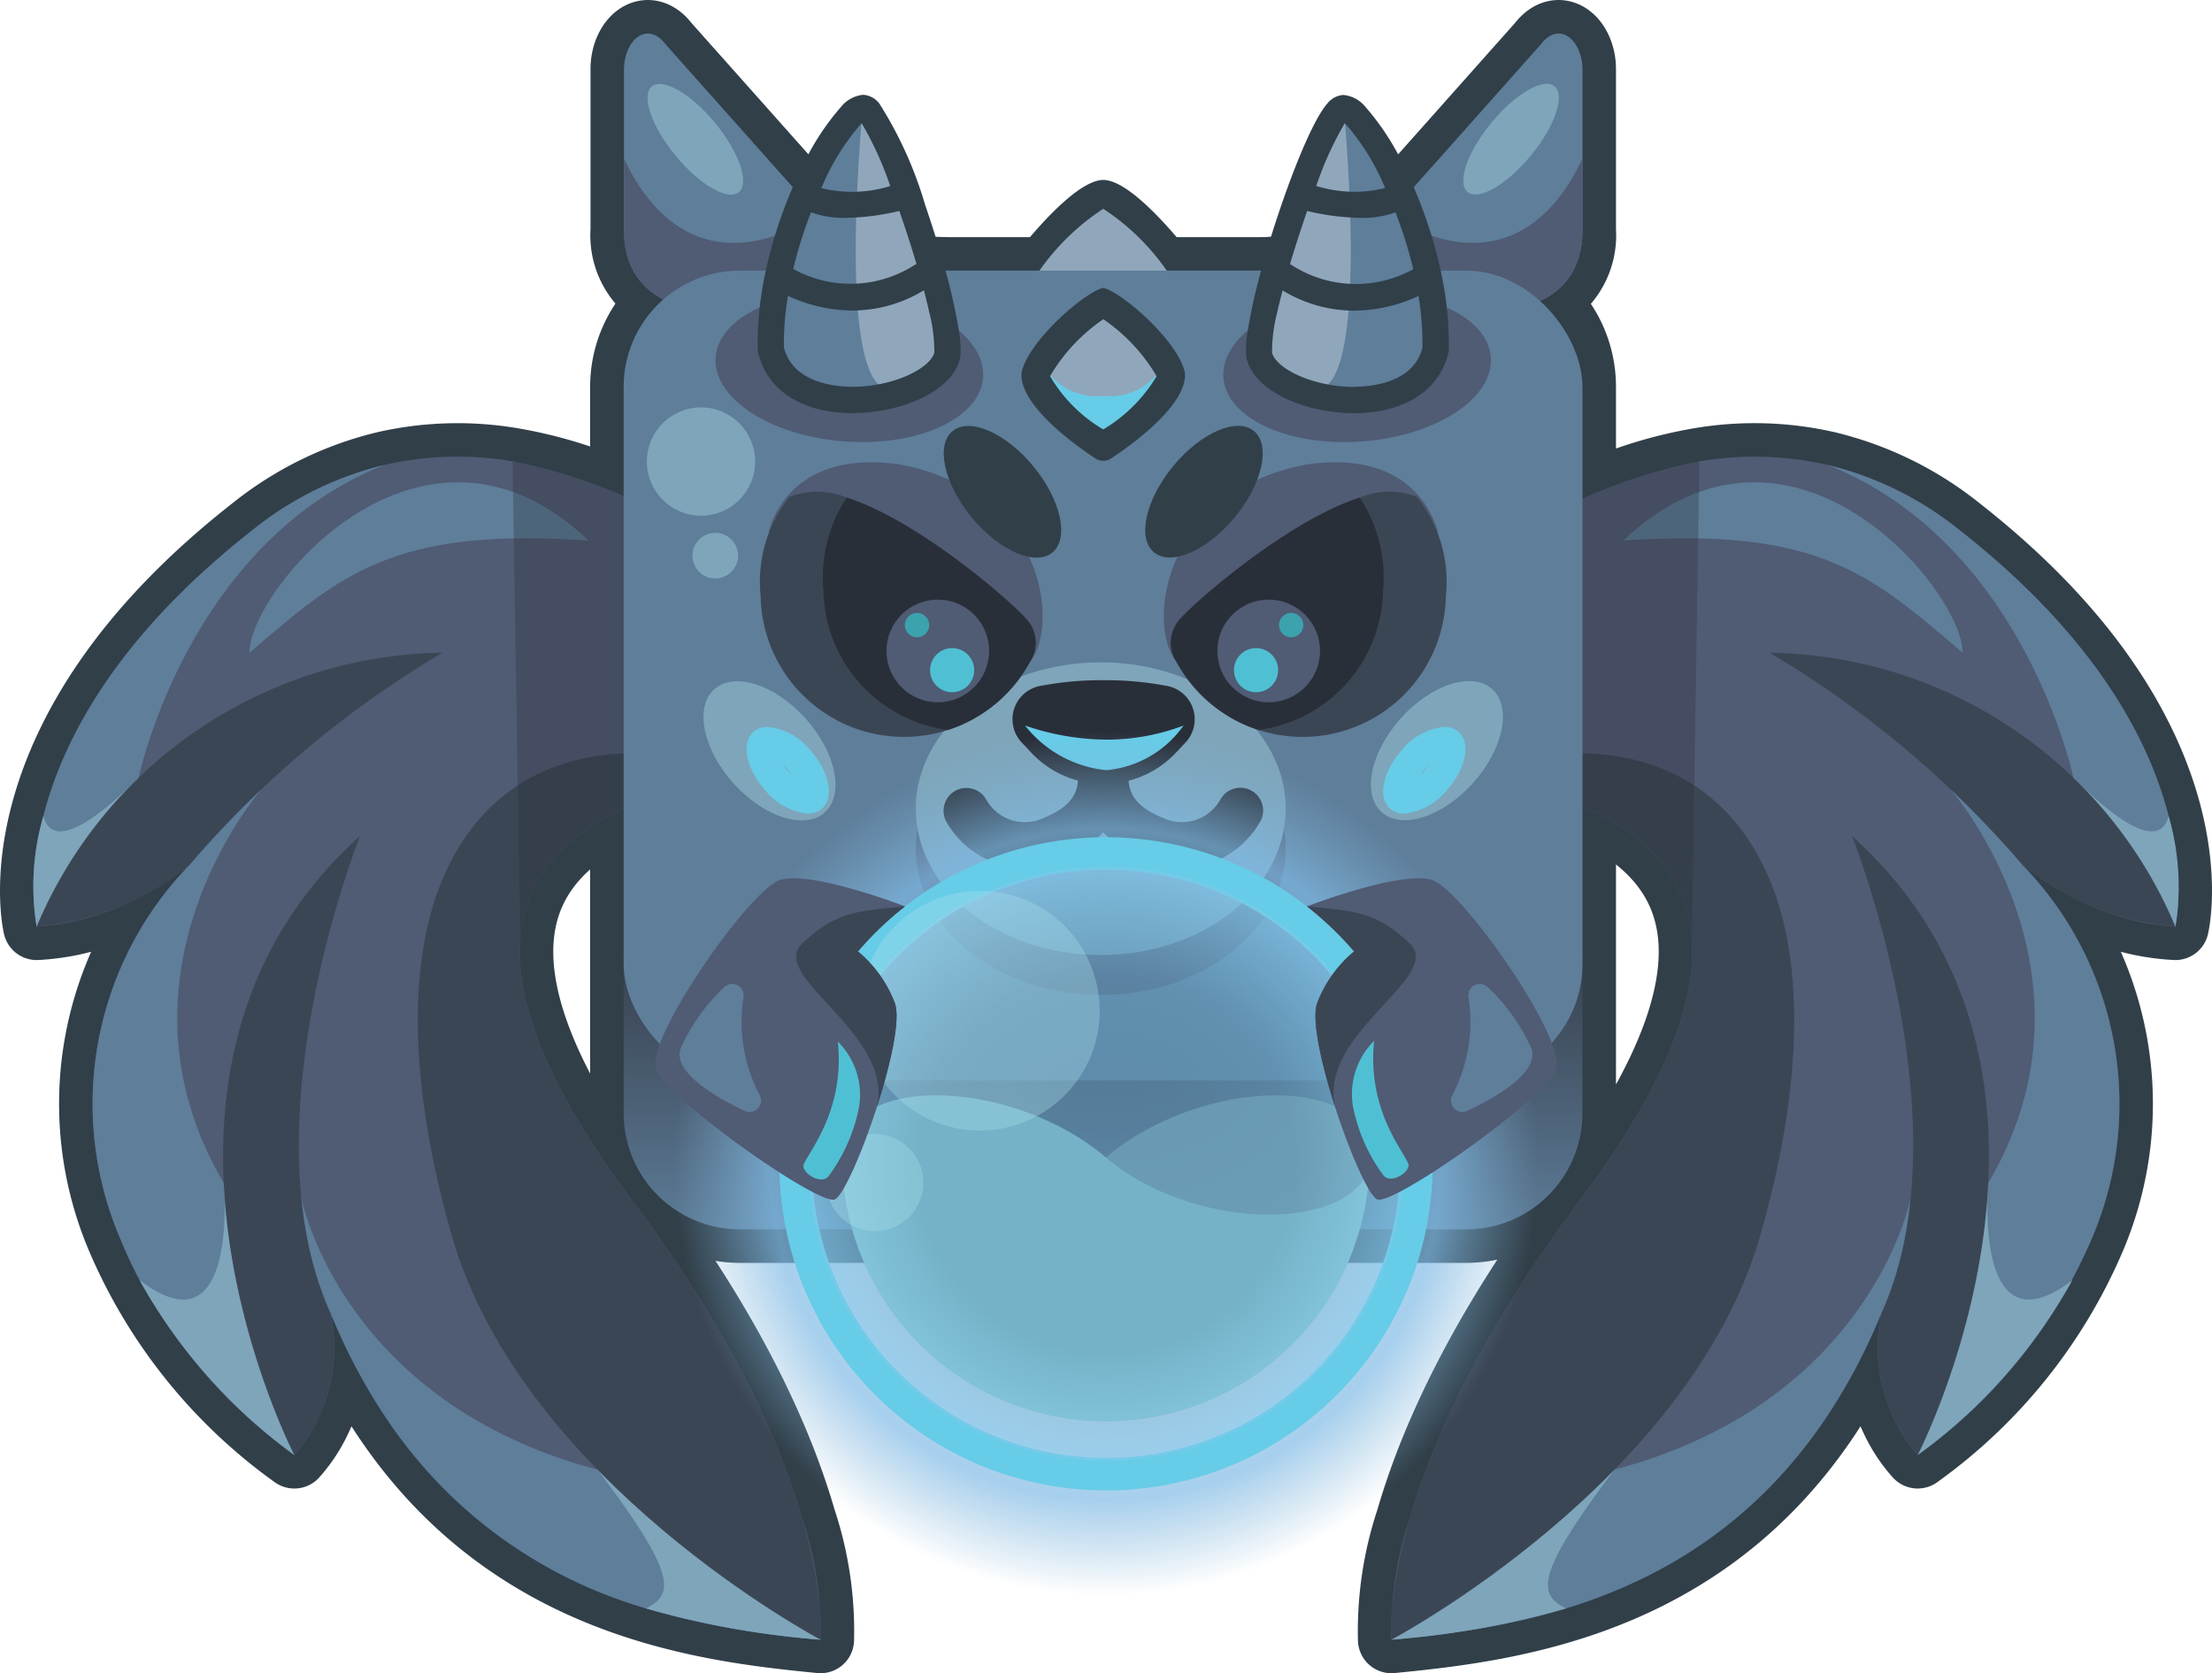 <svg id="Layer_1" data-name="Layer 1" xmlns="http://www.w3.org/2000/svg" xmlns:xlink="http://www.w3.org/1999/xlink" viewBox="0 0 103.125 78.013"><defs><style>.cls-1,.cls-8{fill:#313f49;}.cls-1{stroke:#313f49;stroke-linecap:round;stroke-linejoin:round;stroke-width:3.125px;}.cls-2{fill:#505b74;}.cls-3{fill:#5e7e9a;}.cls-4{fill:#7ea5ba;}.cls-5{fill:#3b4655;}.cls-10,.cls-6{fill:#292f39;}.cls-6{opacity:0.32;}.cls-7{fill:#90a7bb;}.cls-9{fill:url(#linear-gradient);}.cls-11{fill:#67cce7;}.cls-12{fill:#4fc0d3;}.cls-13{fill:#3ca2ad;}.cls-14{fill:url(#radial-gradient);}.cls-15{fill:#80afb7;opacity:0.75;}.cls-16{fill:#8ccfd7;}.cls-17{opacity:0.51;fill:url(#radial-gradient-2);}.cls-18{fill:#a9deec;opacity:0.35;}</style><linearGradient id="linear-gradient" x1="51.425" y1="60.649" x2="51.425" y2="39.635" gradientUnits="userSpaceOnUse"><stop offset="0.132" stop-color="#5e7e9a"/><stop offset="0.711" stop-color="#3b4655"/></linearGradient><radialGradient id="radial-gradient" cx="51.562" cy="-310.774" r="20.149" gradientTransform="translate(0 365.039)" gradientUnits="userSpaceOnUse"><stop offset="0" stop-color="#6898b8" stop-opacity="0"/><stop offset="0.103" stop-color="#6999b9" stop-opacity="0.022"/><stop offset="0.229" stop-color="#6b9cbe" stop-opacity="0.087"/><stop offset="0.366" stop-color="#6fa2c5" stop-opacity="0.195"/><stop offset="0.512" stop-color="#74a9cf" stop-opacity="0.345"/><stop offset="0.663" stop-color="#7ab3db" stop-opacity="0.535"/><stop offset="0.776" stop-color="#80bbe6" stop-opacity="0.7"/><stop offset="1" stop-color="#80b2d6" stop-opacity="0"/></radialGradient><radialGradient id="radial-gradient-2" cx="51.562" cy="-310.774" r="13.848" gradientTransform="translate(0 365.039)" gradientUnits="userSpaceOnUse"><stop offset="0.634" stop-color="#5e97ba"/><stop offset="1" stop-color="#82c9ec"/></radialGradient></defs><path class="cls-1" d="M91.331,24.697a15.665,15.665,0,0,0-6.116-3.016,15.251,15.251,0,0,0-5.986-.171,20.885,20.885,0,0,0-5.453,1.735V18.039a5.406,5.406,0,0,0-1.844-4.072,3.342,3.342,0,0,0,1.844-3.236V3.221c0-1.302-1.064-2.314-1.953-1.139l-5.914,6.648s-2.894,3.889-7.114,3.889H44.08l-.001-.004c-5.154,0-6.988-4.192-7.119-3.888l-5.915-6.645c-.889-1.175-1.953-.163-1.953,1.139v7.509A3.342,3.342,0,0,0,30.927,13.961a5.406,5.406,0,0,0-1.852,4.078v5.08a20.684,20.684,0,0,0-5.178-1.608,15.251,15.251,0,0,0-5.986.171,15.665,15.665,0,0,0-6.116,3.016C-.453,34.295,1.71,43.2,1.71,43.2a10.698,10.698,0,0,0,1.646-.216A12.31,12.31,0,0,0,6.704,41.724a16.171,16.171,0,0,0,2.124-1.387A15.979,15.979,0,0,0,5.604,57.747a24.026,24.026,0,0,0,8.118,10.093,6.847,6.847,0,0,0,1.129-1.733c.016-.034.033-.069.048-.104a7.653,7.653,0,0,0,.514-4.774c.141.34.284.673.432.998a.098.098,0,0,1,.008.017,26.657,26.657,0,0,0,2.095,3.791c5.878,8.816,14.878,9.884,20.307,10.416a16.478,16.478,0,0,0-.844-5.618c-1.016-3.515-3.209-8.565-7.906-14.818-4.088-5.441-5.458-9.351-5.254-12.194.223-3.113,2.332-4.946,4.824-6.106v14.184a5.421,5.421,0,0,0,5.421,5.421H68.355a5.421,5.421,0,0,0,5.421-5.421V37.59c2.61,1.153,4.867,3.005,5.098,6.231.203,2.843-1.167,6.753-5.254,12.194-4.697,6.253-6.89,11.303-7.906,14.818A16.478,16.478,0,0,0,64.87,76.451c5.429-.533,14.428-1.6,20.307-10.416A26.657,26.657,0,0,0,87.272,62.243a.098.098,0,0,1,.008-.017c.148-.324.292-.658.432-.998a7.653,7.653,0,0,0,.514,4.774c.016.035.033.07.048.104a6.847,6.847,0,0,0,1.129,1.733,24.026,24.026,0,0,0,8.118-10.093A15.979,15.979,0,0,0,94.297,40.338a16.171,16.171,0,0,0,2.124,1.387,12.31,12.31,0,0,0,3.348,1.259,10.698,10.698,0,0,0,1.646.216S103.578,34.295,91.331,24.697Z"/><path class="cls-2" d="M38.255,76.451c-5.429-.533-14.428-1.6-20.307-10.416a26.656,26.656,0,0,1-2.095-3.791.098.098,0,0,0-.008-.017c-.148-.324-.292-.658-.432-.998a7.652,7.652,0,0,1-.514,4.774c-.016.035-.033.07-.048.104a6.847,6.847,0,0,1-1.129,1.733,24.026,24.026,0,0,1-8.118-10.093A15.979,15.979,0,0,1,8.828,40.338,16.17,16.17,0,0,1,6.704,41.724a12.31,12.31,0,0,1-3.348,1.259,10.697,10.697,0,0,1-1.646.216s-2.163-8.905,10.084-18.503a15.665,15.665,0,0,1,6.116-3.016,15.251,15.251,0,0,1,5.986-.171,25.081,25.081,0,0,1,10.513,4.787,27.227,27.227,0,0,1,2.995,2.547l-1.57.632.508.785-.499.604-1.434,1.738-2.292,2.78-1.366,1.658c-3.155,1.091-6.228,2.985-6.501,6.779-.203,2.843,1.167,6.753,5.254,12.194,4.697,6.253,6.89,11.303,7.906,14.818A16.478,16.478,0,0,1,38.255,76.451Z"/><path class="cls-3" d="M38.255,76.45a40.636,40.636,0,0,1-8.139-1.46,21.823,21.823,0,0,1-12.168-8.957,26.657,26.657,0,0,1-2.095-3.791.098.098,0,0,0-.008-.017c-.148-.324-.292-.658-.432-.998.413,1.987-.939,2.633-1.458,3.78L12.152,58.38l1.899-2.517s1.684,8.747,12.426,12.25l.001.001a27.376,27.376,0,0,0,4.127.987,22.86,22.86,0,0,1,5.366,1.24A40.24,40.24,0,0,0,38.255,76.45Z"/><path class="cls-3" d="M13.722,67.84a25.196,25.196,0,0,1-7.213-8.152l-.001-.001a19.813,19.813,0,0,1-.904-1.94A15.979,15.979,0,0,1,8.828,40.337a3.377,3.377,0,0,1,3.352-3.524s-7.49,8.585-1.749,18.339c.018.03.035.06.053.09a23.665,23.665,0,0,1,1.865,4.163v.001c.18.499.345.988.501,1.455l.001.003a25.992,25.992,0,0,0,1.103,2.963,3.664,3.664,0,0,0-.258,1.112A17.102,17.102,0,0,0,13.722,67.84Z"/><path class="cls-3" d="M6.463,36.263c.008,3.022.063,3.46-1.561,4.959-.551.116-2.645,1.949-3.192,1.978a11.636,11.636,0,0,1,.315-5.157c.885-3.468,3.345-8.312,9.769-13.346a15.666,15.666,0,0,1,6.116-3.016C8.745,25.325,6.463,36.263,6.463,36.263Z"/><path class="cls-4" d="M4.902,41.222c-.551.116-2.645,1.949-3.192,1.978a11.636,11.636,0,0,1,.315-5.157c.201.843,1.056,1.599,4.438-1.78C6.471,39.285,6.526,39.723,4.902,41.222Z"/><path class="cls-5" d="M20.628,30.433a47.081,47.081,0,0,0-11.8,9.905A12.767,12.767,0,0,1,1.71,43.2,20.835,20.835,0,0,1,20.628,30.433Z"/><path class="cls-3" d="M11.626,30.433c4.253-3.625,6.675-5.867,15.818-5.229C19.661,17.817,11.626,27.51,11.626,30.433Z"/><path class="cls-4" d="M13.722,67.84a25.196,25.196,0,0,1-7.213-8.152c4.666,3.556,3.922-4.536,3.922-4.536l1.918,4.253v.001l.37.819.132.635.001.003.845,4.075A17.102,17.102,0,0,0,13.722,67.84Z"/><path class="cls-5" d="M15.413,61.229a7.653,7.653,0,0,1-.563,4.878,6.847,6.847,0,0,1-1.129,1.733S4.502,50.018,16.787,38.977C16.727,39.128,11.434,52.465,15.413,61.229Z"/><path class="cls-4" d="M27.853,68.519c.864.229,1.78.424,2.752.582a22.86,22.86,0,0,1,5.366,1.24,40.24,40.24,0,0,0,2.284,6.11,40.636,40.636,0,0,1-8.139-1.46C31.426,74.338,31.578,73.437,27.853,68.519Z"/><path class="cls-5" d="M38.255,76.451S24.384,69.111,21.071,57.64c-1.104-3.824-2.955-12.014,0-17.575s8.704-5.181,11.047-4.681l-1.366,1.658c-5.521,1.91-10.789,6.273-1.246,18.973C39.047,68.715,38.255,76.451,38.255,76.451Z"/><path class="cls-6" d="M34.41,26.297v6.307l-2.292,2.78-1.366,1.658c-3.155,1.091-6.228,2.985-6.501,6.779l-.354-22.311A25.081,25.081,0,0,1,34.41,26.297Z"/><path class="cls-2" d="M64.87,76.451c5.429-.533,14.428-1.6,20.307-10.416A26.656,26.656,0,0,0,87.272,62.243a.098.098,0,0,1,.008-.017c.148-.324.292-.658.432-.998a7.653,7.653,0,0,0,.514,4.774c.016.035.033.07.048.104a6.847,6.847,0,0,0,1.129,1.733,24.026,24.026,0,0,0,8.118-10.093A15.979,15.979,0,0,0,94.297,40.338a16.17,16.17,0,0,0,2.124,1.387,12.31,12.31,0,0,0,3.348,1.259,10.697,10.697,0,0,0,1.646.216s2.163-8.905-10.084-18.503a15.665,15.665,0,0,0-6.116-3.016,15.251,15.251,0,0,0-5.986-.171,25.081,25.081,0,0,0-10.513,4.787,27.227,27.227,0,0,0-2.995,2.547l1.57.632-.508.785.499.604,1.434,1.738,2.292,2.78,1.366,1.658c3.155,1.091,6.228,2.985,6.501,6.779.203,2.843-1.167,6.753-5.254,12.194-4.697,6.253-6.89,11.303-7.906,14.818A16.478,16.478,0,0,0,64.87,76.451Z"/><path class="cls-3" d="M64.87,76.451c5.429-.533,14.428-1.6,20.307-10.416A26.656,26.656,0,0,0,87.272,62.243a.098.098,0,0,1,.008-.017c.148-.324.292-.658.432-.998-.413,1.987,3.261-2.849,3.261-2.849l-1.899-2.517s-2.098,10.901-16.554,13.238a22.185,22.185,0,0,0-5.283,1.213A36.138,36.138,0,0,1,64.87,76.451Z"/><path class="cls-3" d="M89.31,63.002c.521,1.109.094,4.838.094,4.838a24.026,24.026,0,0,0,8.118-10.093A15.979,15.979,0,0,0,94.297,40.338a3.376,3.376,0,0,0-3.352-3.524s7.536,8.637,1.696,18.428C90.888,58.172,90.16,61.315,89.31,63.002Z"/><path class="cls-3" d="M85.214,21.681C94.381,25.326,96.662,36.263,96.662,36.263c-.008,3.022.761,3.394,2.385,4.893.551.116,1.821,2.015,2.368,2.044,0,0,2.163-8.905-10.084-18.503A15.665,15.665,0,0,0,85.214,21.681Z"/><path class="cls-4" d="M98.224,41.222c.551.116,2.645,1.949,3.192,1.978a11.636,11.636,0,0,0-.315-5.157c-.201.843-1.056,1.599-4.438-1.78C96.654,39.285,96.6,39.723,98.224,41.222Z"/><path class="cls-4" d="M89.404,67.84a25.196,25.196,0,0,0,7.213-8.152c-4.666,3.556-3.922-4.536-3.922-4.536l-1.918,4.253v.001l-.37.819-.132.635-.001.003-.845,4.075A17.102,17.102,0,0,1,89.404,67.84Z"/><path class="cls-4" d="M75.273,68.519c-.864.229-1.78.424-2.752.582a22.86,22.86,0,0,0-5.366,1.24,40.239,40.239,0,0,1-2.284,6.11,40.636,40.636,0,0,0,8.139-1.46C71.699,74.338,71.547,73.437,75.273,68.519Z"/><path class="cls-5" d="M82.498,30.433a47.081,47.081,0,0,1,11.8,9.905,12.767,12.767,0,0,0,7.118,2.862A20.835,20.835,0,0,0,82.498,30.433Z"/><path class="cls-3" d="M91.499,30.433c-4.253-3.625-6.675-5.867-15.818-5.229C83.464,17.817,91.499,27.51,91.499,30.433Z"/><path class="cls-5" d="M87.712,61.229a7.653,7.653,0,0,0,.563,4.878,6.847,6.847,0,0,0,1.129,1.733s9.22-17.822-3.065-28.864C86.398,39.128,91.692,52.465,87.712,61.229Z"/><path class="cls-5" d="M64.87,76.451S78.742,69.111,82.054,57.64c1.104-3.824,2.955-12.014,0-17.575S73.35,34.884,71.007,35.384l1.366,1.658c5.521,1.91,10.789,6.273,1.246,18.973C64.078,68.715,64.87,76.451,64.87,76.451Z"/><path class="cls-6" d="M68.715,26.297v6.307l2.292,2.78,1.366,1.658c3.155,1.091,6.228,2.985,6.501,6.779l.354-22.311A25.081,25.081,0,0,0,68.715,26.297Z"/><path class="cls-3" d="M39.465,11.546l-4.592,5.469-1.792-2.543s-3.99.092-3.99-3.743V3.221c0-1.302,1.064-2.314,1.953-1.139L38.216,10.138Z"/><path class="cls-3" d="M63.402,11.546l4.592,5.469,1.792-2.541s3.99.092,3.99-3.743V3.221c0-1.302-1.064-2.314-1.953-1.139L64.655,10.138Z"/><path class="cls-2" d="M63.402,11.546l4.592,5.469,1.792-2.541s3.99.092,3.99-3.743V7.388c-1,2.166-3.386,5.448-8.131,3.16A8.559,8.559,0,0,0,64.655,10.138Z"/><path class="cls-2" d="M39.465,11.546l-4.592,5.469-1.792-2.543s-3.99.092-3.99-3.743V7.388c1,2.166,3.386,5.448,8.131,3.16a8.56,8.56,0,0,1,.99-.41Z"/><ellipse class="cls-4" cx="70.448" cy="6.489" rx="3.192" ry="1.197" transform="translate(20.683 56.773) rotate(-50.56)"/><ellipse class="cls-4" cx="32.417" cy="6.494" rx="1.197" ry="3.192" transform="translate(3.256 22.073) rotate(-39.44)"/><polygon class="cls-7" points="55.955 13.141 51.467 13.141 51.467 13.155 46.946 13.155 47.47 12.628 51.434 8.635 51.457 8.612 51.467 8.622 55.431 12.615 55.955 13.141"/><polygon class="cls-7" points="51.467 8.601 51.467 8.622 51.457 8.612 51.467 8.601"/><path class="cls-8" d="M55.955,13.543a.665.665,0,0,1-.931-.13c-.066-.089-.13-.178-.204-.26-.13-.178-.277-.353-.415-.521a10.836,10.836,0,0,0-2.97-2.897A10.929,10.929,0,0,0,48.462,12.615c-.138.173-.279.348-.415.521-.069.089-.138.178-.204.26a.663.663,0,0,1-1.061-.796h0c.939-1.248,3.263-4.158,4.631-4.211h.048c1.367.053,3.692,2.964,4.631,4.211h0a.665.665,0,0,1-.122.933Z"/><path class="cls-9" d="M68.355,57.319H34.496a5.421,5.421,0,0,1-5.421-5.421h0V44.526H73.776v7.373A5.421,5.421,0,0,1,68.355,57.319Z"/><rect class="cls-3" x="29.075" y="12.618" width="44.701" height="37.756" rx="5.421"/><ellipse class="cls-2" cx="51.317" cy="39.567" rx="8.623" ry="6.823"/><ellipse class="cls-4" cx="51.317" cy="37.704" rx="8.623" ry="6.823"/><path class="cls-2" d="M35.832,24.837s.736-3.924,6.041-3.194c6.902,1.259,7.514,7.601,6.144,9.218S35.832,24.837,35.832,24.837Z"/><path class="cls-5" d="M48.017,30.861A6.682,6.682,0,0,1,35.462,27.794a6.354,6.354,0,0,1,1.343-4.625,3.536,3.536,0,0,1,2.671.036c3.482,1.115,8.091,5.201,8.501,5.814A1.627,1.627,0,0,1,48.017,30.861Z"/><path class="cls-10" d="M48.017,30.861A6.691,6.691,0,0,1,44.196,34.034a6.684,6.684,0,0,1-5.809-6.511,6.702,6.702,0,0,1,1.089-4.323c3.482,1.115,8.091,5.201,8.501,5.814A1.635,1.635,0,0,1,48.017,30.861Z"/><path class="cls-10" d="M55.269,34.619l-.434.462a4.61,4.61,0,0,1-2.229,1.324,4.696,4.696,0,0,1-1.141.15h-.031a4.698,4.698,0,0,1-1.142-.15,4.613,4.613,0,0,1-2.225-1.324l-.434-.462a1.581,1.581,0,0,1,.824-2.63,15.285,15.285,0,0,1,2.977-.275h.034a15.285,15.285,0,0,1,2.977.275,1.581,1.581,0,0,1,.824,2.63Z"/><polygon class="cls-7" points="54.675 18.036 53.388 19.259 51.434 21.118 49.478 19.259 48.191 18.036 48.286 16.863 51.434 14.341 54.58 16.863 54.675 18.036"/><path class="cls-10" d="M58.746,38.313a4.25,4.25,0,0,1-3.597,2.154,4.597,4.597,0,0,1-1.718-.353,5.245,5.245,0,0,1-1.998-1.309,5.276,5.276,0,0,1-1.998,1.309,4.602,4.602,0,0,1-1.719.353,4.246,4.246,0,0,1-3.595-2.154,1.063,1.063,0,0,1,1.853-1.042h0a2.055,2.055,0,0,0,2.671.867c1.158-.462,1.554-1.026,1.612-1.735A4.885,4.885,0,0,0,50.128,35.08a1.064,1.064,0,0,1,.834-1.253l.001-0q.473.021.947,0A1.067,1.067,0,0,1,52.745,35.08a4.837,4.837,0,0,0-.13,1.324c.059.708.456,1.272,1.612,1.735a2.054,2.054,0,0,0,2.671-.867,1.063,1.063,0,0,1,1.854,1.042h-.007Z"/><path class="cls-11" d="M54.361,16.874a3.748,3.748,0,0,1-.465.641,2.871,2.871,0,0,1-2.196.961c-.115,0-.205-.005-.263-.005-.059,0-.151.005-.269.005a2.862,2.862,0,0,1-2.193-.961,3.819,3.819,0,0,1-.465-.641c.029.079-.221.26-.221.26l.508.912.684,1.212,1.953,1.5L53.387,19.259l.685-1.216.508-.912s-.25-.181-.219-.257Z"/><ellipse class="cls-2" cx="39.597" cy="17.131" rx="3.457" ry="6.251" transform="translate(19.472 55.294) rotate(-85.59)"/><circle class="cls-2" cx="43.721" cy="30.35" r="2.393"/><polygon class="cls-7" points="40.056 5.166 37.255 9.064 36.273 15.003 36.273 17.45 38.667 18.462 42.22 18.035 43.986 16.865 43.721 14.072 42.22 8.65 40.418 5.166 40.056 5.166"/><path class="cls-3" d="M40.262,4.63s-1.33,12.926,1.065,13.512-2.655.32-2.655.32l-2.393-1.331-.4-2.206,1.995-6.571S39.731,4.63,40.262,4.63Z"/><ellipse class="cls-4" cx="35.874" cy="35.009" rx="2.261" ry="3.857" transform="translate(-14.209 32.935) rotate(-41.93)"/><path class="cls-11" d="M36.514,35.677a2.763,2.763,0,0,1,.42.468,2.762,2.762,0,0,1-.42-.468m-.723-1.784a.978.978,0,0,0-.67.233c-.578.519-.328,1.739.557,2.725a2.923,2.923,0,0,0,1.98,1.078.978.978,0,0,0,.67-.233c.578-.519.328-1.739-.557-2.725a2.923,2.923,0,0,0-1.98-1.078Z"/><ellipse class="cls-8" cx="46.736" cy="22.931" rx="1.866" ry="3.664" transform="translate(-3.925 34.911) rotate(-39.44)"/><path class="cls-2" d="M67.035,24.837s-.736-3.924-6.041-3.194c-6.902,1.259-7.514,7.601-6.144,9.218S67.035,24.837,67.035,24.837Z"/><path class="cls-5" d="M54.851,30.861a6.682,6.682,0,0,0,12.555-3.067,6.354,6.354,0,0,0-1.343-4.625,3.536,3.536,0,0,0-2.671.036c-3.482,1.115-8.091,5.201-8.501,5.814A1.627,1.627,0,0,0,54.851,30.861Z"/><path class="cls-10" d="M54.851,30.861a6.691,6.691,0,0,0,3.821,3.173,6.684,6.684,0,0,0,5.809-6.511,6.702,6.702,0,0,0-1.089-4.323c-3.482,1.115-8.091,5.201-8.501,5.814A1.635,1.635,0,0,0,54.851,30.861Z"/><ellipse class="cls-2" cx="63.27" cy="17.132" rx="6.251" ry="3.457" transform="translate(-1.13 4.916) rotate(-4.41)"/><circle class="cls-2" cx="59.147" cy="30.35" r="2.393"/><polygon class="cls-7" points="62.811 5.166 65.612 9.064 66.594 15.003 66.594 17.45 64.201 18.462 60.647 18.035 58.881 16.865 59.147 14.072 60.647 8.65 62.449 5.166 62.811 5.166"/><path class="cls-3" d="M62.605,4.63s1.33,12.926-1.065,13.512,2.655.32,2.655.32l2.393-1.331.4-2.206L64.999,8.354S63.137,4.63,62.605,4.63Z"/><path class="cls-8" d="M44.079,12.615c-.272-.989-.599-2.045-.946-3.055A18.549,18.549,0,0,0,40.99,4.818,1.037,1.037,0,0,0,40.24,4.42a1.517,1.517,0,0,0-1.034.566,11.883,11.883,0,0,0-1.844,2.865c-.245.497-.483,1.042-.704,1.612a20.88,20.88,0,0,0-.955,3.146c-.122.566-.219,1.141-.285,1.72-.029.26-.053.521-.066.781-.026.398-.034.801-.023,1.197a.499.499,0,0,0,.016.13c.418,1.771,2.059,2.825,4.394,2.825h.053c2.166-.013,4.615-.981,4.969-2.574a.391.391,0,0,0,.01-.059,4.971,4.971,0,0,0-.069-1.212A26.062,26.062,0,0,0,44.079,12.615Zm-3.918-6.86.01-.01A15.74,15.74,0,0,1,41.503,8.673a5.993,5.993,0,0,1-3.21.098h0A10.779,10.779,0,0,1,40.16,5.755ZM37.811,9.897a4.355,4.355,0,0,0,1.626.26,11.287,11.287,0,0,0,2.49-.322c.283.811.559,1.662.801,2.474h0a.673.673,0,0,0-.086.044,5.523,5.523,0,0,1-5.662.188A20.371,20.371,0,0,1,37.811,9.897ZM43.558,16.442c-.155.574-1.229,1.224-2.604,1.477a6.349,6.349,0,0,1-1.172.115c-.83,0-2.796-.165-3.235-1.823a13.202,13.202,0,0,1,.172-2.305.799.799,0,0,1,.016-.112h0a7.236,7.236,0,0,0,3.008.684,6.432,6.432,0,0,0,3.33-.943h0c.092.353.176.694.245,1.008a7.305,7.305,0,0,1,.241,1.903Z"/><path class="cls-8" d="M67.516,15.112c-.013-.26-.038-.521-.066-.781-.066-.579-.163-1.154-.285-1.72a20.88,20.88,0,0,0-.955-3.146c-.221-.573-.46-1.115-.705-1.612A11.83,11.83,0,0,0,63.661,4.988a1.5,1.5,0,0,0-1.029-.56,1.037,1.037,0,0,0-.75.398c-.849.96-2.245,4.705-3.089,7.794a26.062,26.062,0,0,0-.622,2.798,4.971,4.971,0,0,0-.069,1.212.391.391,0,0,0,.01.059c.354,1.594,2.804,2.561,4.969,2.574h.053c2.335,0,3.976-1.053,4.394-2.825a.498.498,0,0,0,.016-.13C67.55,15.913,67.542,15.511,67.516,15.112ZM62.698,5.744s.008,0,.01.01A10.703,10.703,0,0,1,64.576,8.768h0a5.993,5.993,0,0,1-3.21-.098A15.373,15.373,0,0,1,62.696,5.744Zm-1.758,4.092a11.287,11.287,0,0,0,2.49.322,4.355,4.355,0,0,0,1.626-.26,20.371,20.371,0,0,1,.832,2.653,5.523,5.523,0,0,1-5.662-.188.673.673,0,0,0-.086-.044h0C60.385,11.497,60.661,10.647,60.94,9.836Zm2.141,8.204a6.349,6.349,0,0,1-1.172-.115c-1.38-.253-2.455-.902-2.604-1.477a7.116,7.116,0,0,1,.245-1.899c.069-.314.152-.651.245-1.008h0a6.432,6.432,0,0,0,3.33.943,7.237,7.237,0,0,0,3.008-.684h0c0,.036.013.074.016.112a13.202,13.202,0,0,1,.165,2.309c-.432,1.649-2.399,1.811-3.228,1.814Z"/><path class="cls-8" d="M51.51,13.442a.391.391,0,0,0-.077-.018.38.38,0,0,0-.078.018c-.942.314-3.358,2.442-3.715,3.87a.822.822,0,0,0-.018.13c-.053,1.514,2.625,3.395,3.447,3.934a.659.659,0,0,0,.365.109A.651.651,0,0,0,51.797,21.376c.823-.539,3.502-2.42,3.448-3.934a.708.708,0,0,0-.02-.13C54.87,15.887,52.452,13.755,51.51,13.442ZM51.434,20.023a7.007,7.007,0,0,1-2.474-2.474.363.363,0,0,1,.018-.048,8.276,8.276,0,0,1,2.461-2.617,8.36,8.36,0,0,1,2.46,2.617.363.363,0,0,1,.018.048A7.192,7.192,0,0,1,51.434,20.023Z"/><ellipse class="cls-4" cx="66.99" cy="34.998" rx="3.857" ry="2.261" transform="translate(-3.812 61.45) rotate(-48.07)"/><ellipse class="cls-8" cx="56.13" cy="22.925" rx="3.664" ry="1.866" transform="translate(2.768 51.71) rotate(-50.56)"/><circle class="cls-4" cx="32.682" cy="21.52" r="2.526"/><circle class="cls-4" cx="33.346" cy="25.908" r="1.064"/><path class="cls-11" d="M55.178,33.827a10.077,10.077,0,0,1-3.592.659,11.856,11.856,0,0,1-3.801-.659,5.532,5.532,0,0,0,3.79,2.083,4.938,4.938,0,0,0,3.603-2.083Z"/><circle class="cls-12" cx="44.389" cy="31.246" r="1.029"/><circle class="cls-13" cx="42.753" cy="29.146" r="0.569"/><circle class="cls-12" cx="58.558" cy="31.246" r="1.029"/><circle class="cls-13" cx="60.194" cy="29.146" r="0.569"/><circle class="cls-14" cx="51.562" cy="54.265" r="20.149"/><path class="cls-11" d="M51.547,40.553h0c.334,0,.673.012,1.009.037a13.711,13.711,0,0,1,12.705,13.1c.009.191.013.383.013.578a13.615,13.615,0,0,1-.646,4.163l-.03.095a13.675,13.675,0,0,1-13.036,9.45c-.34,0-.673-.012-.993-.037a13.711,13.711,0,0,1,.978-27.386m-.001-1.517a15.228,15.228,0,0,0-1.087,30.416c.364.028.733.041,1.103.041a15.238,15.238,0,0,0,14.512-10.598v-.002a15.151,15.151,0,0,0,.718-4.627c0-.218-.004-.435-.015-.651A15.228,15.228,0,0,0,52.666,39.077q-.564-.041-1.119-.041Z"/><path class="cls-15" d="M63.856,53.968a12.294,12.294,0,0,1-24.589,0c0,3.341,7.874,3.748,12.295,0C55.982,50.22,63.856,49.993,63.856,53.968Z"/><path class="cls-16" d="M39.267,53.968a12.294,12.294,0,0,0,24.589,0c0,3.341-7.874,3.748-12.295,0C47.141,50.22,39.267,49.993,39.267,53.968Z"/><circle class="cls-17" cx="51.562" cy="54.265" r="13.848"/><circle class="cls-18" cx="45.681" cy="47.124" r="5.587"/><circle class="cls-18" cx="40.787" cy="55.139" r="2.263"/><path class="cls-2" d="M72.548,49.827c-.467,1.392-7.58,6.387-8.336,6.096-.39-.148-1.28-2.174-1.97-4.313l-.002-.005c-.643-1.999-1.111-4.095-.83-4.845A5.788,5.788,0,0,1,63.129,44.36a15.356,15.356,0,0,0-2.194-2.099l-.003-.002s4.386-1.687,5.821-1.232C68.185,41.482,73.014,48.435,72.548,49.827Z"/><path class="cls-5" d="M62.241,51.606c-.643-1.999-1.111-4.095-.83-4.845A5.788,5.788,0,0,1,63.129,44.36a15.356,15.356,0,0,0-2.194-2.099c2.13.213,3.189.204,4.794,1.737S61.449,48.169,62.241,51.606Z"/><path class="cls-3" d="M67.699,51.075a7.357,7.357,0,0,0,.762-4.586.534.534,0,0,1,.905-.458,8.95,8.95,0,0,1,2.034,2.858c.354,1.08-1.518,2.207-2.992,2.907A.535.535,0,0,1,67.699,51.075Z"/><path class="cls-2" d="M30.577,49.827c.467,1.392,7.58,6.387,8.336,6.096.39-.148,1.28-2.174,1.97-4.313l.002-.005c.643-1.999,1.111-4.095.83-4.845A5.788,5.788,0,0,0,39.997,44.36a15.356,15.356,0,0,1,2.194-2.099l.003-.002s-4.386-1.687-5.821-1.232C34.94,41.482,30.112,48.435,30.577,49.827Z"/><path class="cls-5" d="M40.885,51.606c.643-1.999,1.111-4.095.83-4.845A5.788,5.788,0,0,0,39.997,44.36a15.356,15.356,0,0,1,2.194-2.099c-2.13.213-3.189.204-4.794,1.737S41.676,48.169,40.885,51.606Z"/><path class="cls-3" d="M35.426,51.075a7.357,7.357,0,0,1-.762-4.586.534.534,0,0,0-.905-.458,8.95,8.95,0,0,0-2.034,2.858c-.354,1.08,1.518,2.207,2.992,2.907A.535.535,0,0,0,35.426,51.075Z"/><path class="cls-12" d="M64.064,48.528a3.494,3.494,0,0,0-.989,3.05A7.977,7.977,0,0,0,64.489,54.792c.307.412,1.123-.045,1.18-.434S63.701,52.008,64.064,48.528Z"/><path class="cls-12" d="M39.061,48.566a3.494,3.494,0,0,1,.989,3.05,7.977,7.977,0,0,1-1.414,3.214c-.307.412-1.123-.045-1.18-.434S39.424,52.046,39.061,48.566Z"/><path class="cls-11" d="M66.611,35.677a2.763,2.763,0,0,1-.42.468,2.762,2.762,0,0,1,.42-.468m.723-1.784a2.923,2.923,0,0,0-1.98,1.078c-.886.986-1.135,2.206-.557,2.725a.978.978,0,0,0,.67.233,2.923,2.923,0,0,0,1.98-1.078c.886-.986,1.135-2.206.557-2.725a.978.978,0,0,0-.67-.233Z"/></svg>